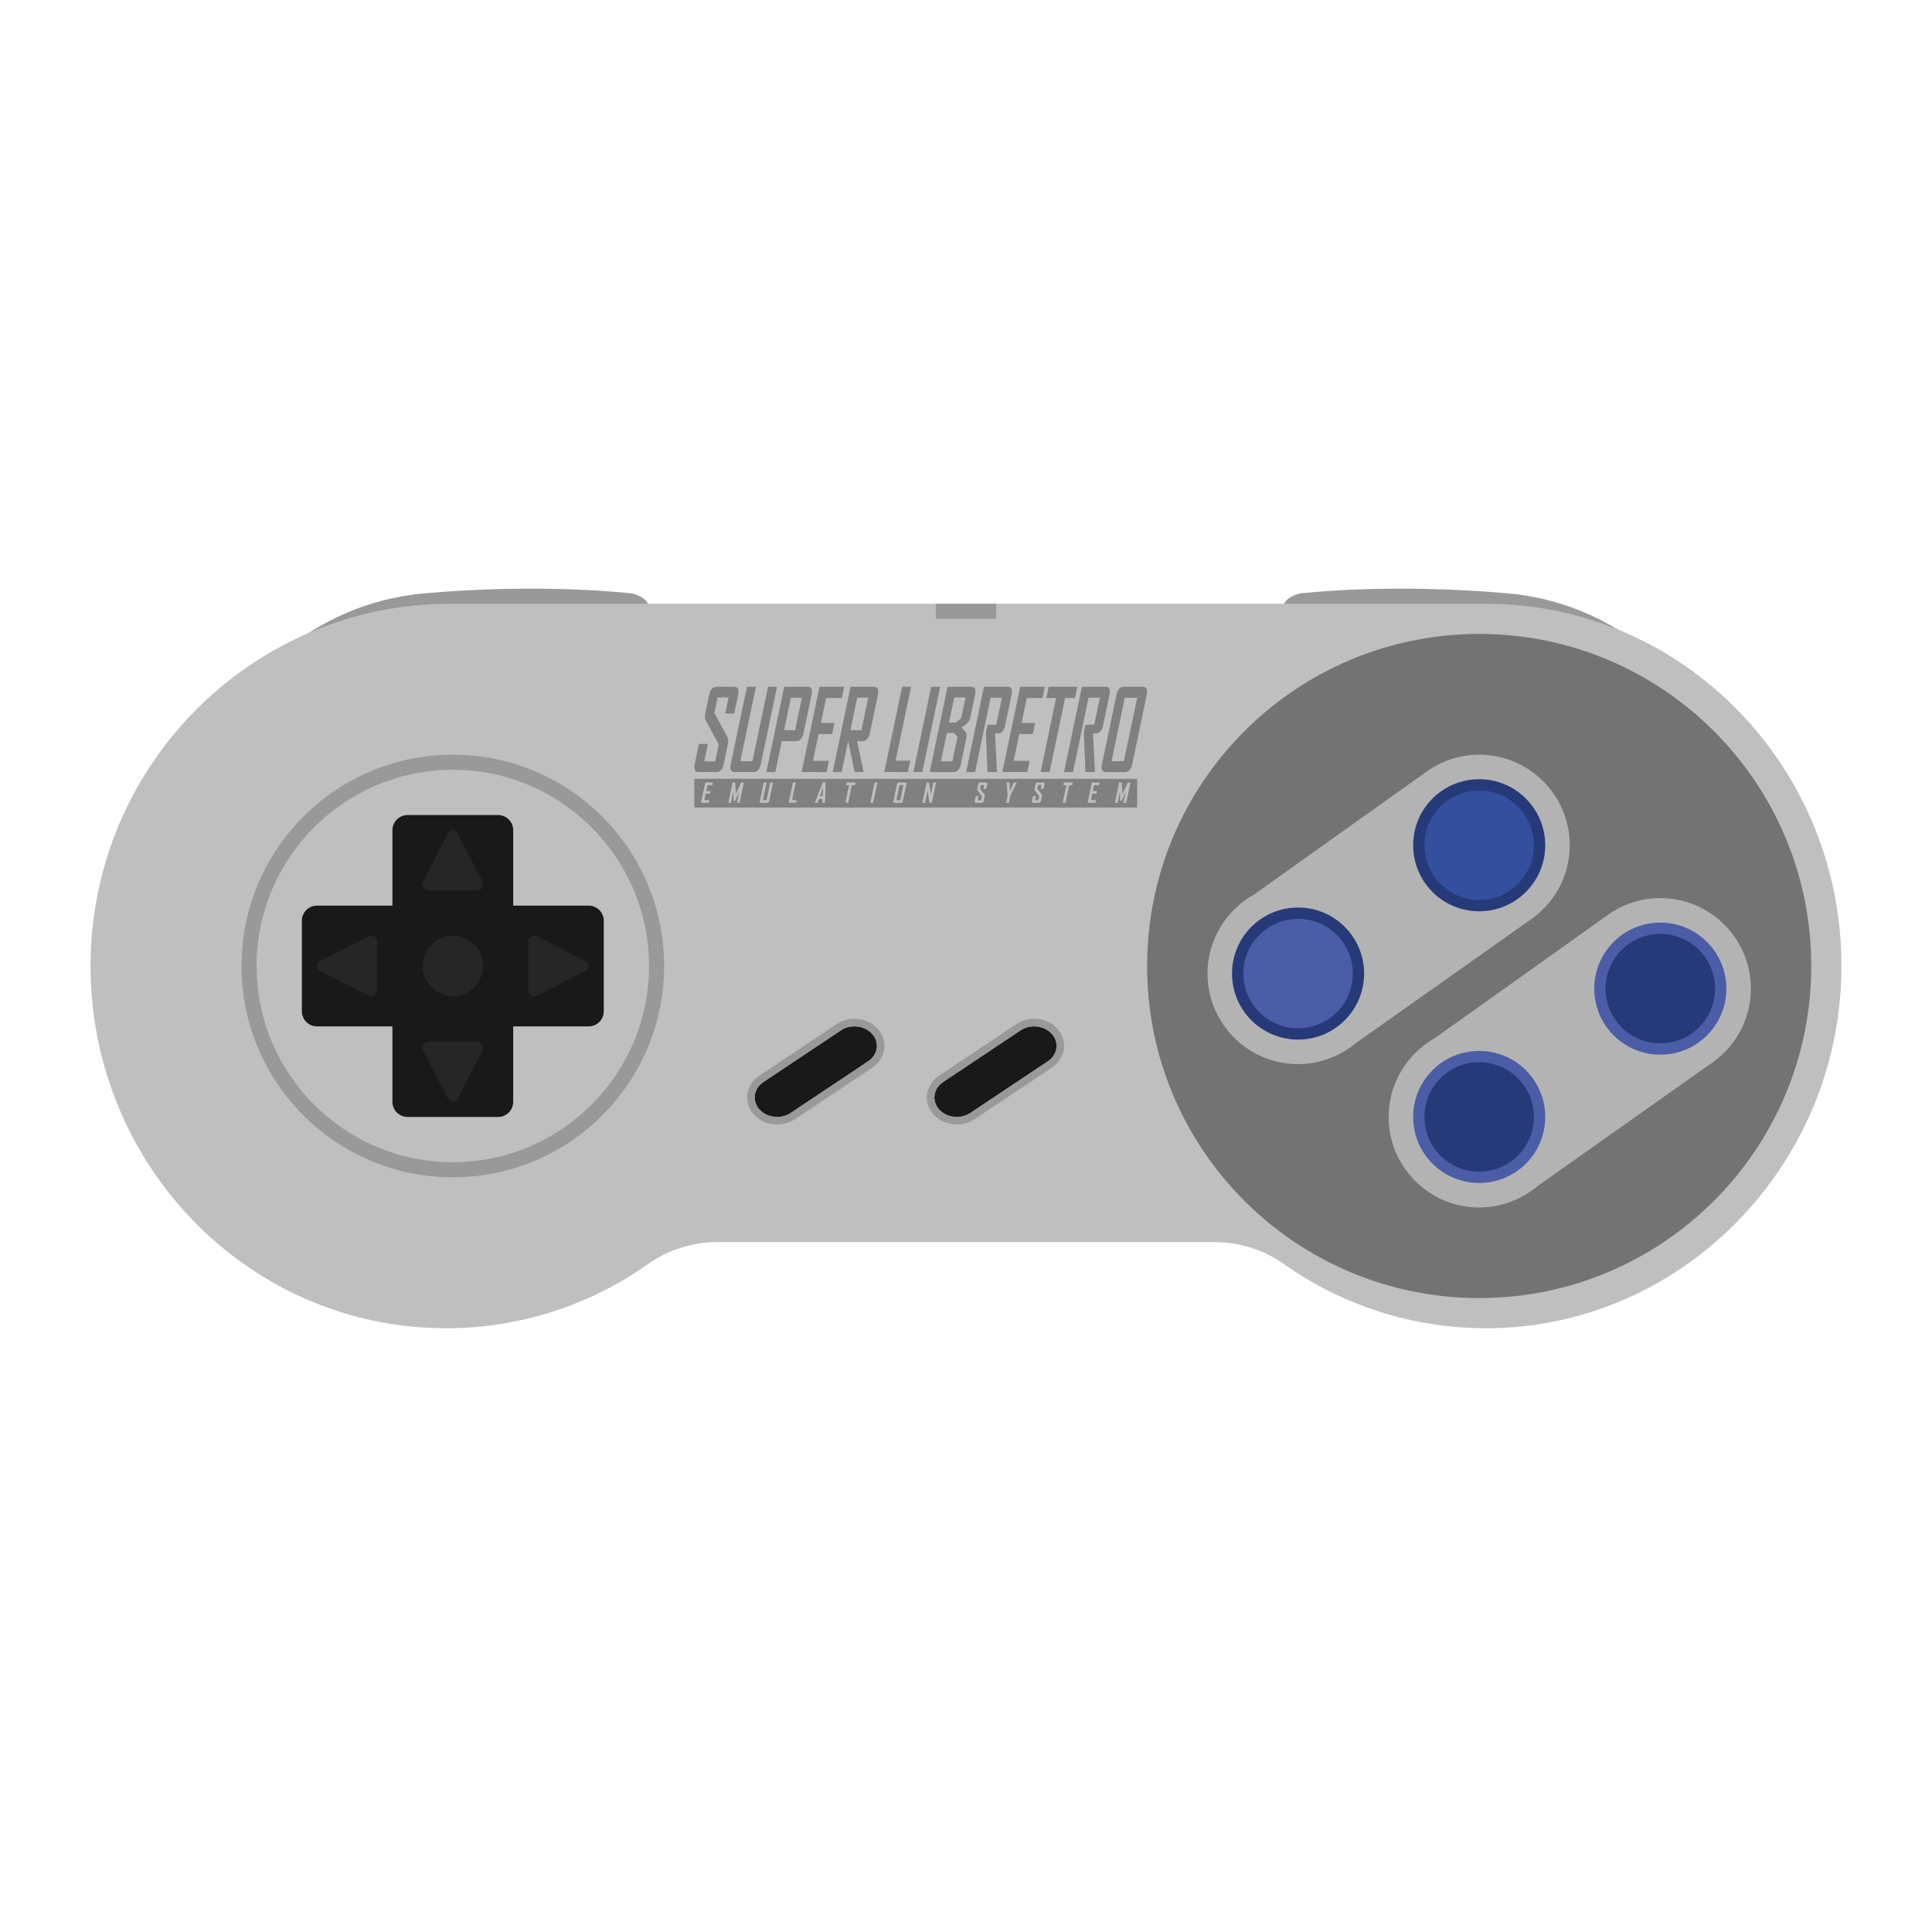 <?xml version="1.0" encoding="UTF-8" standalone="no"?>
<svg
   xmlns:dc="http://purl.org/dc/elements/1.1/"
   xmlns:cc="http://creativecommons.org/ns#"
   xmlns:rdf="http://www.w3.org/1999/02/22-rdf-syntax-ns#"
   xmlns:svg="http://www.w3.org/2000/svg"
   xmlns="http://www.w3.org/2000/svg"
   xmlns:sodipodi="http://sodipodi.sourceforge.net/DTD/sodipodi-0.dtd"
   xmlns:inkscape="http://www.inkscape.org/namespaces/inkscape"
   viewBox="0 0 341.333 341.333"
   height="256"
   width="256"
   xml:space="preserve"
   id="svg2"
   version="1.1"
   sodipodi:docname="Nintendo - Super Nintendo Entertainment System (U).svg"
   inkscape:version="0.92.2 (5c3e80d, 2017-08-06)"><sodipodi:namedview
     pagecolor="#ffffff"
     bordercolor="#666666"
     borderopacity="1"
     objecttolerance="10"
     gridtolerance="10"
     guidetolerance="10"
     inkscape:pageopacity="0"
     inkscape:pageshadow="2"
     inkscape:window-width="1366"
     inkscape:window-height="705"
     id="namedview126"
     showgrid="false"
     inkscape:pagecheckerboard="true"
     inkscape:zoom="1.9555921"
     inkscape:cx="59.874549"
     inkscape:cy="97.065711"
     inkscape:window-x="-8"
     inkscape:window-y="-8"
     inkscape:window-maximized="1"
     inkscape:current-layer="svg2" /><defs
     id="defs6"><clipPath
       id="clipPath18"
       clipPathUnits="userSpaceOnUse"><path
         id="path16"
         d="M 0,256 H 256 V 0 H 0 Z" /></clipPath><clipPath
       id="clipPath26"
       clipPathUnits="userSpaceOnUse"><path
         id="path24"
         d="M 4,186 H 252 V 72 H 4 Z" /></clipPath></defs><g
     id="g22"
     transform="matrix(1.333,0,0,-1.333,0,341.333)" /><path
     id="path38"
     style="fill:#999999;fill-opacity:1;fill-rule:nonzero;stroke:none;stroke-width:1.333"
     d="m 298.667,122.667 c 0,0 -11.031,-15.939 -32.192,-17.828 -21.161,-1.888 -36.721,0 -36.721,0 0,0 -3.061,0.54 -3.087,2.699 l 72,15.129"
     inkscape:connector-curvature="0" /><path
     id="path42"
     style="fill:#999999;fill-opacity:1;fill-rule:nonzero;stroke:none;stroke-width:1.333"
     d="m 42.667,122.667 c 0,0 11.031,-15.939 32.192,-17.828 21.161,-1.888 36.721,0 36.721,0 0,0 3.061,0.54 3.087,2.699 l -72,15.129"
     inkscape:connector-curvature="0" /><path
     id="path46"
     style="fill:#bfbfbf;fill-opacity:1;fill-rule:nonzero;stroke:none;stroke-width:1.333"
     d="M 262.532,106.667 H 79.466 c -34.144,0 -62.557,27.509 -63.444,62.295 -0.923,36.125 27.539,65.705 62.779,65.705 13.292,0 25.617,-4.211 35.767,-11.391 3.593,-2.543 7.899,-3.832 12.275,-3.832 h 87.689 c 4.372,0 8.664,1.308 12.256,3.848 10.263,7.253 22.745,11.471 36.203,11.373 33.997,-0.248 61.868,-28.451 62.337,-63.095 0.484,-35.76 -27.816,-64.904 -62.796,-64.904"
     inkscape:connector-curvature="0" /><path
     id="path50"
     style="fill:#737373;fill-opacity:1;fill-rule:nonzero;stroke:none;stroke-width:1.333"
     d="m 320,170.667 c 0,32.401 -26.265,58.667 -58.667,58.667 -32.401,0 -58.667,-26.265 -58.667,-58.667 0,-32.401 26.265,-58.667 58.667,-58.667 32.401,0 58.667,26.265 58.667,58.667"
     inkscape:connector-curvature="0" /><path
     id="path54"
     style="fill:#191919;fill-opacity:1;fill-rule:nonzero;stroke:none;stroke-width:1.333"
     d="M 104,160 H 90.667 V 146.667 C 90.667,145.193 89.473,144 88,144 H 72 c -1.473,0 -2.667,1.193 -2.667,2.667 V 160 H 56 c -1.473,0 -2.667,1.193 -2.667,2.667 v 16 c 0,1.473 1.193,2.667 2.667,2.667 h 13.333 v 13.333 c 0,1.473 1.193,2.667 2.667,2.667 H 88 c 1.473,0 2.667,-1.193 2.667,-2.667 V 181.333 H 104 c 1.473,0 2.667,-1.193 2.667,-2.667 v -16 C 106.667,161.193 105.473,160 104,160"
     inkscape:connector-curvature="0" /><path
     id="path58"
     style="fill:#262626;fill-opacity:1;fill-rule:nonzero;stroke:none;stroke-width:1.333"
     d="m 74.667,170.667 c 0,-2.945 2.388,-5.333 5.333,-5.333 2.945,0 5.333,2.388 5.333,5.333 0,2.945 -2.388,5.333 -5.333,5.333 -2.945,0 -5.333,-2.388 -5.333,-5.333"
     inkscape:connector-curvature="0" /><path
     id="path62"
     style="fill:#b3b3b3;fill-opacity:1;fill-rule:nonzero;stroke:none;stroke-width:1.333"
     d="m 277.333,149.333 c 0,-8.823 -7.177,-16 -16,-16 -3.273,0 -6.319,0.992 -8.857,2.687 l -0.001,-0.003 -0.027,0.02 c -0.071,0.047 -0.137,0.099 -0.208,0.147 l -30.633,21.815 c -1.031,0.571 -1.983,1.26 -2.859,2.036 l -0.081,0.057 0.007,0.009 c -3.268,2.932 -5.34,7.173 -5.34,11.899 0,8.823 7.177,16 16,16 2.913,0 5.639,-0.795 7.993,-2.161 l 0.007,0.009 0.136,-0.095 c 0.767,-0.456 1.497,-0.964 2.175,-1.537 l 30.359,-21.455 c 0.313,-0.203 0.613,-0.42 0.911,-0.644 l 0.005,-0.003 v -0.001 c 3.885,-2.921 6.415,-7.555 6.415,-12.78"
     inkscape:connector-curvature="0" /><path
     id="path66"
     style="fill:#4b5da7;fill-opacity:1;fill-rule:nonzero;stroke:#263979;stroke-width:2;stroke-opacity:1;stroke-miterlimit:4;stroke-dasharray:none"
     d="m 229.333,161.333 c -5.891,0 -10.667,4.776 -10.667,10.667 0,5.891 4.776,10.667 10.667,10.667 5.891,0 10.667,-4.776 10.667,-10.667 0,-5.891 -4.776,-10.667 -10.667,-10.667"
     inkscape:connector-curvature="0" /><path
     id="path74"
     style="fill:#354f9f;fill-opacity:1;fill-rule:nonzero;stroke:#263979;stroke-width:2;stroke-opacity:1;stroke-miterlimit:4;stroke-dasharray:none"
     d="m 261.333,138.667 c -5.891,0 -10.667,4.776 -10.667,10.667 0,5.891 4.776,10.667 10.667,10.667 5.891,0 10.667,-4.776 10.667,-10.667 0,-5.891 -4.776,-10.667 -10.667,-10.667"
     inkscape:connector-curvature="0" /><path
     id="path82"
     style="fill:#b3b3b3;fill-opacity:1;fill-rule:nonzero;stroke:none;stroke-width:1.333"
     d="m 309.333,174.667 c 0,-8.823 -7.177,-16 -16,-16 -3.273,0 -6.319,0.992 -8.857,2.687 l -10e-4,-0.003 -0.027,0.02 c -0.071,0.047 -0.137,0.099 -0.208,0.147 L 253.607,183.332 c -1.031,0.571 -1.983,1.26 -2.859,2.036 l -0.081,0.057 0.007,0.009 c -3.268,2.932 -5.34,7.173 -5.34,11.899 0,8.823 7.177,16 16,16 2.913,0 5.639,-0.795 7.993,-2.161 l 0.007,0.009 0.136,-0.095 c 0.767,-0.456 1.497,-0.964 2.175,-1.537 l 30.359,-21.455 c 0.313,-0.203 0.613,-0.42 0.911,-0.644 l 0.005,-0.003 v -0.001 c 3.885,-2.921 6.415,-7.555 6.415,-12.78"
     inkscape:connector-curvature="0" /><path
     id="path86"
     style="fill:#263979;fill-opacity:1;fill-rule:nonzero;stroke:#4b5da7;stroke-width:2;stroke-opacity:1;stroke-miterlimit:4;stroke-dasharray:none"
     d="m 261.333,186.667 c -5.891,0 -10.667,4.776 -10.667,10.667 0,5.891 4.776,10.667 10.667,10.667 5.891,0 10.667,-4.776 10.667,-10.667 0,-5.891 -4.776,-10.667 -10.667,-10.667"
     inkscape:connector-curvature="0" /><path
     id="path94"
     style="fill:#263979;fill-opacity:1;fill-rule:nonzero;stroke:#4b5da7;stroke-width:2;stroke-opacity:1;stroke-miterlimit:4;stroke-dasharray:none"
     d="m 293.333,164 c -5.891,0 -10.667,4.776 -10.667,10.667 0,5.891 4.776,10.667 10.667,10.667 5.891,0 10.667,-4.776 10.667,-10.667 0,-5.891 -4.776,-10.667 -10.667,-10.667"
     inkscape:connector-curvature="0" /><path
     id="path102"
     style="fill:#191919;fill-opacity:1;fill-rule:nonzero;stroke:none;stroke-width:1.333"
     d="m 185.85,182.681 c -0.756,-0.857 -1.903,-1.348 -3.147,-1.348 -0.877,0 -1.711,0.245 -2.408,0.712 l -13.665,9.111 c -1.733,1.156 -2.061,3.323 -0.732,4.829 0.756,0.856 1.903,1.348 3.147,1.348 0.877,0 1.711,-0.247 2.408,-0.712 l 13.665,-9.111 c 1.733,-1.156 2.061,-3.323 0.732,-4.829"
     inkscape:connector-curvature="0" /><path
     id="path106"
     style="fill:#999999;fill-opacity:1;fill-rule:nonzero;stroke:none;stroke-width:1.333"
     d="m 182.703,180 c -1.143,0 -2.232,0.324 -3.149,0.936 l -13.664,9.111 c -1.167,0.779 -1.935,1.975 -2.105,3.281 -0.167,1.28 0.228,2.536 1.113,3.539 1.009,1.144 2.52,1.8 4.147,1.8 1.141,0 2.229,-0.324 3.148,-0.936 L 185.858,188.62 c 1.167,-0.779 1.935,-1.975 2.105,-3.281 0.167,-1.28 -0.229,-2.536 -1.113,-3.54 C 185.841,180.656 184.33,180 182.703,180 m 0,1.333 c 1.244,0 2.391,0.491 3.147,1.348 1.329,1.507 1.001,3.673 -0.732,4.829 l -13.665,9.111 c -0.697,0.465 -1.531,0.712 -2.408,0.712 -1.244,0 -2.391,-0.492 -3.147,-1.348 -1.329,-1.507 -1.001,-3.673 0.732,-4.829 l 13.665,-9.111 c 0.697,-0.467 1.531,-0.712 2.408,-0.712"
     inkscape:connector-curvature="0" /><path
     id="path110"
     style="fill:#191919;fill-opacity:1;fill-rule:nonzero;stroke:none;stroke-width:1.333"
     d="m 150.958,181.333 c -0.877,0 -1.711,0.245 -2.408,0.712 L 134.884,191.156 c -0.84,0.56 -1.379,1.371 -1.516,2.283 -0.139,0.912 0.14,1.816 0.784,2.547 0.756,0.856 1.903,1.348 3.147,1.348 0.877,0 1.711,-0.247 2.408,-0.712 l 13.665,-9.111 c 0.839,-0.56 1.377,-1.371 1.516,-2.283 0.139,-0.912 -0.14,-1.816 -0.784,-2.547 -0.756,-0.857 -1.903,-1.348 -3.147,-1.348"
     inkscape:connector-curvature="0" /><path
     id="path114"
     style="fill:#999999;fill-opacity:1;fill-rule:nonzero;stroke:none;stroke-width:1.333"
     d="m 150.958,180 c -1.143,0 -2.232,0.324 -3.149,0.936 l -13.664,9.111 c -1.155,0.771 -1.9,1.904 -2.095,3.192 -0.199,1.309 0.193,2.597 1.103,3.628 1.009,1.144 2.52,1.8 4.147,1.8 1.141,0 2.229,-0.324 3.148,-0.936 l 13.664,-9.111 c 1.156,-0.771 1.9,-1.904 2.096,-3.192 0.199,-1.309 -0.193,-2.597 -1.103,-3.628 -1.009,-1.144 -2.521,-1.8 -4.147,-1.8 m 0,1.333 c 1.244,0 2.391,0.491 3.147,1.348 0.644,0.731 0.923,1.635 0.784,2.547 -0.139,0.912 -0.677,1.723 -1.516,2.283 l -13.665,9.111 c -0.697,0.465 -1.531,0.712 -2.408,0.712 -1.244,0 -2.391,-0.492 -3.147,-1.348 -0.644,-0.731 -0.923,-1.635 -0.784,-2.547 0.137,-0.912 0.676,-1.723 1.516,-2.283 l 13.665,-9.111 c 0.697,-0.467 1.531,-0.712 2.408,-0.712"
     inkscape:connector-curvature="0" /><path
     id="path118"
     style="fill:#262626;fill-opacity:1;fill-rule:nonzero;stroke:none;stroke-width:1.333"
     d="m 56.556,169.809 8.443,-4.341 c 0.741,-0.381 1.668,0.095 1.668,0.857 v 8.683 c 0,0.763 -0.927,1.239 -1.668,0.859 l -8.443,-4.341 c -0.741,-0.381 -0.741,-1.335 0,-1.716"
     inkscape:connector-curvature="0" /><path
     id="path122"
     style="fill:#262626;fill-opacity:1;fill-rule:nonzero;stroke:none;stroke-width:1.333"
     d="m 103.444,171.524 -8.443,4.341 c -0.741,0.381 -1.668,-0.095 -1.668,-0.857 v -8.683 c 0,-0.763 0.927,-1.239 1.668,-0.859 l 8.443,4.341 c 0.741,0.381 0.741,1.335 0,1.716"
     inkscape:connector-curvature="0" /><path
     id="path126"
     style="fill:#262626;fill-opacity:1;fill-rule:nonzero;stroke:none;stroke-width:1.333"
     d="m 80.857,147.223 4.341,8.443 c 0.381,0.741 -0.095,1.668 -0.857,1.668 h -8.683 c -0.763,0 -1.239,-0.927 -0.859,-1.668 l 4.341,-8.443 c 0.381,-0.741 1.335,-0.741 1.716,0"
     inkscape:connector-curvature="0" /><path
     id="path130"
     style="fill:#262626;fill-opacity:1;fill-rule:nonzero;stroke:none;stroke-width:1.333"
     d="M 79.143,194.111 74.801,185.668 C 74.42,184.927 74.896,184 75.659,184 h 8.683 c 0.763,0 1.239,0.927 0.859,1.668 l -4.341,8.443 c -0.381,0.741 -1.335,0.741 -1.716,0"
     inkscape:connector-curvature="0" /><path
     id="path134"
     style="fill:#999999;fill-opacity:1;fill-rule:nonzero;stroke:none;stroke-width:1.333"
     d="m 80,133.333 c -20.619,0 -37.333,16.715 -37.333,37.333 0,20.619 16.715,37.333 37.333,37.333 20.619,0 37.333,-16.715 37.333,-37.333 0,-20.619 -16.715,-37.333 -37.333,-37.333 m 0,2.667 c 19.115,0 34.667,15.552 34.667,34.667 0,19.115 -15.552,34.667 -34.667,34.667 -19.115,0 -34.667,-15.552 -34.667,-34.667 0,-19.115 15.552,-34.667 34.667,-34.667"
     inkscape:connector-curvature="0" /><path
     inkscape:connector-curvature="0"
     d="m 176,109.333 h -10.667 v -2.667 H 176 Z"
     style="fill:#999999;fill-opacity:1;fill-rule:nonzero;stroke:none;stroke-width:1.333"
     id="path136" /><path
     id="path140"
     style="fill:#808080;fill-opacity:1;fill-rule:nonzero;stroke:none;stroke-width:1.333"
     d="m 126.593,136.41 h -3.196 c -0.611,0 -0.855,-0.493 -0.669,-1.381 l 0.751,-3.592 h 1.585 l -0.644,3.079 h 1.945 l 0.619,-2.96 -2.287,-4.283 c -0.193,-0.335 -0.215,-0.632 -0.096,-1.204 l 0.703,-3.355 c 0.185,-0.888 0.635,-1.381 1.247,-1.381 h 3.196 c 0.612,0 0.856,0.493 0.675,1.361 l -0.705,3.375 h -1.585 l 0.595,-2.841 h -1.945 l -0.569,2.724 2.291,4.261 c 0.189,0.356 0.212,0.652 0.092,1.224 l -0.752,3.592 c -0.185,0.888 -0.636,1.381 -1.248,1.381"
     inkscape:connector-curvature="0" /><path
     id="path144"
     style="fill:#808080;fill-opacity:1;fill-rule:nonzero;stroke:none;stroke-width:1.333"
     d="m 133.148,136.41 h -3.376 c -0.625,0 -0.856,-0.493 -0.671,-1.381 l 2.865,-13.696 h 1.584 l -2.749,13.143 h 2.14 l 2.748,-13.143 h 1.585 l -2.865,13.696 c -0.185,0.888 -0.635,1.381 -1.261,1.381"
     inkscape:connector-curvature="0" /><path
     id="path148"
     style="fill:#808080;fill-opacity:1;fill-rule:nonzero;stroke:none;stroke-width:1.333"
     d="m 141.674,123.267 h -1.947 l -1.2,5.743 h 1.945 z m -0.981,7.677 h -2.571 l -1.143,5.467 h -1.584 l 3.153,-15.077 h 4.155 c 0.625,0 0.869,0.493 0.684,1.381 l -1.428,6.828 c -0.185,0.888 -0.64,1.401 -1.267,1.401"
     inkscape:connector-curvature="0" /><path
     id="path152"
     style="fill:#808080;fill-opacity:1;fill-rule:nonzero;stroke:none;stroke-width:1.333"
     d="m 141.632,136.41 3.153,-15.077 h 4.363 l -0.416,1.993 h -2.78 l -0.92,4.4 h 2.389 l -0.408,1.955 h -2.391 l -0.991,4.736 h 2.821 l -0.417,1.993 z"
     inkscape:connector-curvature="0" /><path
     id="path156"
     style="fill:#808080;fill-opacity:1;fill-rule:nonzero;stroke:none;stroke-width:1.333"
     d="m 156.228,136.41 3.153,-15.077 h 1.583 l -2.732,13.065 h 2.585 l -0.42,2.012 z"
     inkscape:connector-curvature="0" /><path
     id="path160"
     style="fill:#808080;fill-opacity:1;fill-rule:nonzero;stroke:none;stroke-width:1.333"
     d="m 161.366,136.41 3.153,-15.077 h 1.583 l -3.152,15.077 z"
     inkscape:connector-curvature="0" /><path
     id="path164"
     style="fill:#808080;fill-opacity:1;fill-rule:nonzero;stroke:none;stroke-width:1.333"
     d="m 169.164,130.213 -0.627,-0.729 h -1.251 l -1.052,5.032 h 2.029 z m 1.419,-6.985 h -1.988 l -0.924,4.42 h 1.223 l 0.925,-0.769 z m -2.089,13.183 h -4.239 l 3.153,-15.077 h 4.211 c 0.611,0 0.841,0.493 0.656,1.381 l -0.813,3.888 c -0.148,0.709 -0.359,1.045 -0.799,1.361 l -0.773,0.572 0.568,0.612 c 0.308,0.316 0.383,0.691 0.235,1.401 l -0.937,4.48 c -0.185,0.887 -0.637,1.381 -1.261,1.381"
     inkscape:connector-curvature="0" /><path
     id="path168"
     style="fill:#808080;fill-opacity:1;fill-rule:nonzero;stroke:none;stroke-width:1.333"
     d="m 174.465,136.41 -0.285,-7.005 0.284,-1.361 h 1.557 l 0.999,-4.777 h -2.001 l -2.749,13.144 h -1.584 l 3.153,-15.077 h 4.211 c 0.625,0 0.856,0.493 0.669,1.381 l -1.147,5.487 c -0.187,0.888 -0.617,1.361 -1.233,1.381 h -0.543 l 0.34,6.749 -0.017,0.079 z"
     inkscape:connector-curvature="0" /><path
     id="path172"
     style="fill:#808080;fill-opacity:1;fill-rule:nonzero;stroke:none;stroke-width:1.333"
     d="m 177.088,136.41 3.153,-15.077 h 4.363 l -0.416,1.993 h -2.779 l -0.921,4.4 h 2.389 l -0.408,1.955 H 180.08 l -0.991,4.736 h 2.82 l -0.417,1.993 z"
     inkscape:connector-curvature="0" /><path
     id="path176"
     style="fill:#808080;fill-opacity:1;fill-rule:nonzero;stroke:none;stroke-width:1.333"
     d="m 188.172,123.326 -2.736,13.084 h -1.584 l 2.736,-13.084 h -1.737 l 0.417,-1.993 h 5.072 l -0.417,1.993 z"
     inkscape:connector-curvature="0" /><path
     id="path180"
     style="fill:#808080;fill-opacity:1;fill-rule:nonzero;stroke:none;stroke-width:1.333"
     d="m 191.77,136.41 -0.285,-7.005 0.284,-1.361 h 1.557 l 0.999,-4.777 h -2 l -2.749,13.144 H 187.99 l 3.153,-15.077 h 4.211 c 0.625,0 0.856,0.493 0.669,1.381 l -1.147,5.487 c -0.187,0.888 -0.617,1.361 -1.233,1.381 h -0.543 l 0.34,6.749 -0.017,0.079 z"
     inkscape:connector-curvature="0" /><path
     id="path184"
     style="fill:#808080;fill-opacity:1;fill-rule:nonzero;stroke:none;stroke-width:1.333"
     d="m 200.907,123.267 h -2.181 l -2.344,11.209 h 2.181 z m -2.124,13.144 h -3.445 c -0.612,0 -0.843,-0.495 -0.657,-1.381 l 2.576,-12.315 c 0.185,-0.888 0.623,-1.381 1.235,-1.381 h 3.445 c 0.612,0 0.855,0.493 0.669,1.381 l -2.576,12.315 c -0.185,0.887 -0.635,1.381 -1.247,1.381"
     inkscape:connector-curvature="0" /><path
     id="path188"
     style="fill:#808080;fill-opacity:1;fill-rule:nonzero;stroke:none;stroke-width:1.333"
     d="m 152.194,129.009 h -1.945 l 1.201,-5.743 h 1.945 z m 2.231,-7.676 h -4.155 l -3.153,15.076 h 1.584 l 1.144,-5.465 h 0.004 l 1.143,5.465 h 1.584 l -1.144,-5.465 h 0.983 c 0.627,0 1.081,-0.515 1.267,-1.401 l 1.428,-6.828 c 0.185,-0.889 -0.059,-1.381 -0.684,-1.381"
     inkscape:connector-curvature="0" /><path
     inkscape:connector-curvature="0"
     d="m 200.907,142.667 h -78.24 v -5.073 h 78.24 z"
     style="fill:#808080;fill-opacity:1;fill-rule:nonzero;stroke:none;stroke-width:1.333"
     id="path190" /><path
     id="path194"
     style="fill:#bfbfbf;fill-opacity:1;fill-rule:nonzero;stroke:none;stroke-width:1.333"
     d="m 123.853,141.835 0.752,-3.595 h 1.356 l -0.099,0.475 h -0.864 l -0.22,1.049 h 0.744 l -0.097,0.465 h -0.744 l -0.236,1.129 h 0.877 l -0.1,0.476 z"
     inkscape:connector-curvature="0" /><path
     id="path198"
     style="fill:#bfbfbf;fill-opacity:1;fill-rule:nonzero;stroke:none;stroke-width:1.333"
     d="m 130.195,141.835 0.371,-1.775 c 0.029,-0.136 0.112,-0.389 0.112,-0.389 l -0.812,1.835 h -0.251 l -0.044,-1.835 c 0,0 -0.023,0.253 -0.051,0.389 l -0.371,1.775 h -0.476 l 0.752,-3.595 h 0.467 l 0.103,1.985 c 10e-4,0.032 -0.021,0.165 -0.021,0.165 0,0 0.032,-0.133 0.047,-0.165 l 0.935,-1.985 h 0.468 l -0.752,3.595 z"
     inkscape:connector-curvature="0" /><path
     id="path202"
     style="fill:#bfbfbf;fill-opacity:1;fill-rule:nonzero;stroke:none;stroke-width:1.333"
     d="m 135.526,141.835 h -1.049 c -0.196,0 -0.275,-0.117 -0.229,-0.329 l 0.683,-3.265 h 0.492 l -0.655,3.133 h 0.665 l 0.656,-3.133 h 0.492 l -0.683,3.265 c -0.044,0.212 -0.177,0.329 -0.372,0.329"
     inkscape:connector-curvature="0" /><path
     id="path206"
     style="fill:#bfbfbf;fill-opacity:1;fill-rule:nonzero;stroke:none;stroke-width:1.333"
     d="m 139.341,141.835 0.752,-3.595 h 0.492 l -0.651,3.115 h 0.804 l -0.1,0.48 z"
     inkscape:connector-curvature="0" /><path
     id="path210"
     style="fill:#bfbfbf;fill-opacity:1;fill-rule:nonzero;stroke:none;stroke-width:1.333"
     d="m 145.437,139.068 -0.583,1.624 h 0.484 z m -0.168,2.767 0.043,-0.683 h -0.617 l -0.243,0.683 h -0.489 l 0.003,-0.009 1.391,-3.591 h 0.519 l -0.115,3.591 -0.003,0.009 z"
     inkscape:connector-curvature="0" /><path
     id="path214"
     style="fill:#bfbfbf;fill-opacity:1;fill-rule:nonzero;stroke:none;stroke-width:1.333"
     d="m 150.504,138.715 -0.652,3.12 h -0.493 l 0.653,-3.12 h -0.541 l 0.099,-0.475 h 1.579 l -0.099,0.475 z"
     inkscape:connector-curvature="0" /><path
     id="path218"
     style="fill:#bfbfbf;fill-opacity:1;fill-rule:nonzero;stroke:none;stroke-width:1.333"
     d="m 153.769,141.835 0.752,-3.595 h 0.492 l -0.752,3.595 z"
     inkscape:connector-curvature="0" /><path
     id="path222"
     style="fill:#bfbfbf;fill-opacity:1;fill-rule:nonzero;stroke:none;stroke-width:1.333"
     d="m 159.608,138.701 h -0.679 l -0.559,2.673 h 0.679 z m -0.46,3.135 h -1.073 c -0.189,0 -0.268,-0.119 -0.224,-0.331 l 0.615,-2.936 c 0.044,-0.212 0.172,-0.329 0.361,-0.329 h 1.073 c 0.189,0 0.272,0.117 0.228,0.329 l -0.613,2.936 c -0.045,0.212 -0.177,0.331 -0.367,0.331"
     inkscape:connector-curvature="0" /><path
     id="path226"
     style="fill:#bfbfbf;fill-opacity:1;fill-rule:nonzero;stroke:none;stroke-width:1.333"
     d="m 164.197,141.835 -0.317,-2.264 c 0,0 -0.004,0.165 -0.024,0.259 l -0.42,2.005 h -0.479 l 0.752,-3.595 h 0.432 l 0.328,2.216 c 0,0 0.004,-0.165 0.023,-0.259 l 0.409,-1.957 h 0.481 l -0.752,3.595 z"
     inkscape:connector-curvature="0" /><path
     id="path230"
     style="fill:#bfbfbf;fill-opacity:1;fill-rule:nonzero;stroke:none;stroke-width:1.333"
     d="m 173.429,141.835 h -0.993 c -0.191,0 -0.275,-0.117 -0.229,-0.329 l 0.179,-0.856 h 0.492 l -0.153,0.733 h 0.605 l 0.148,-0.705 -0.776,-1.021 c -0.067,-0.08 -0.077,-0.151 -0.048,-0.287 l 0.167,-0.801 c 0.044,-0.211 0.177,-0.328 0.368,-0.328 h 0.993 c 0.191,0 0.273,0.117 0.231,0.324 l -0.168,0.805 h -0.493 l 0.141,-0.679 h -0.605 l -0.135,0.649 0.777,1.017 c 0.063,0.084 0.075,0.155 0.047,0.292 l -0.179,0.856 c -0.045,0.212 -0.177,0.329 -0.368,0.329"
     inkscape:connector-curvature="0" /><path
     id="path234"
     style="fill:#bfbfbf;fill-opacity:1;fill-rule:nonzero;stroke:none;stroke-width:1.333"
     d="m 178.517,140.513 -0.276,1.323 h -0.499 l 0.277,-1.323 -0.181,-2.255 0.004,-0.019 h 0.511 l 0.067,1.563 0.72,-1.563 h 0.505 l -0.004,0.019 z"
     inkscape:connector-curvature="0" /><path
     id="path238"
     style="fill:#bfbfbf;fill-opacity:1;fill-rule:nonzero;stroke:none;stroke-width:1.333"
     d="m 183.546,141.835 h -0.993 c -0.191,0 -0.275,-0.117 -0.229,-0.329 l 0.179,-0.856 h 0.492 l -0.153,0.733 h 0.605 l 0.148,-0.705 -0.776,-1.021 c -0.067,-0.08 -0.077,-0.151 -0.048,-0.287 l 0.167,-0.801 c 0.044,-0.211 0.177,-0.328 0.368,-0.328 h 0.993 c 0.191,0 0.273,0.117 0.231,0.324 l -0.168,0.805 h -0.493 l 0.141,-0.679 h -0.605 l -0.135,0.649 0.777,1.017 c 0.063,0.084 0.075,0.155 0.047,0.292 l -0.179,0.856 c -0.045,0.212 -0.177,0.329 -0.368,0.329"
     inkscape:connector-curvature="0" /><path
     id="path242"
     style="fill:#bfbfbf;fill-opacity:1;fill-rule:nonzero;stroke:none;stroke-width:1.333"
     d="m 188.894,138.715 -0.652,3.12 h -0.493 l 0.653,-3.12 h -0.541 l 0.099,-0.475 h 1.579 l -0.099,0.475 z"
     inkscape:connector-curvature="0" /><path
     id="path246"
     style="fill:#bfbfbf;fill-opacity:1;fill-rule:nonzero;stroke:none;stroke-width:1.333"
     d="m 192.151,141.835 0.752,-3.595 h 1.357 l -0.099,0.475 h -0.865 l -0.22,1.049 h 0.744 l -0.097,0.465 h -0.744 l -0.236,1.129 h 0.877 l -0.1,0.476 z"
     inkscape:connector-curvature="0" /><path
     id="path250"
     style="fill:#bfbfbf;fill-opacity:1;fill-rule:nonzero;stroke:none;stroke-width:1.333"
     d="m 198.493,141.835 0.371,-1.775 c 0.029,-0.136 0.112,-0.389 0.112,-0.389 l -0.812,1.835 h -0.249 l -0.045,-1.835 c 0,0 -0.023,0.253 -0.051,0.389 l -0.371,1.775 h -0.476 l 0.752,-3.595 h 0.467 l 0.103,1.985 c 0.001,0.032 -0.021,0.165 -0.021,0.165 0,0 0.032,-0.133 0.048,-0.165 l 0.933,-1.985 h 0.468 l -0.752,3.595 z"
     inkscape:connector-curvature="0" /></svg>